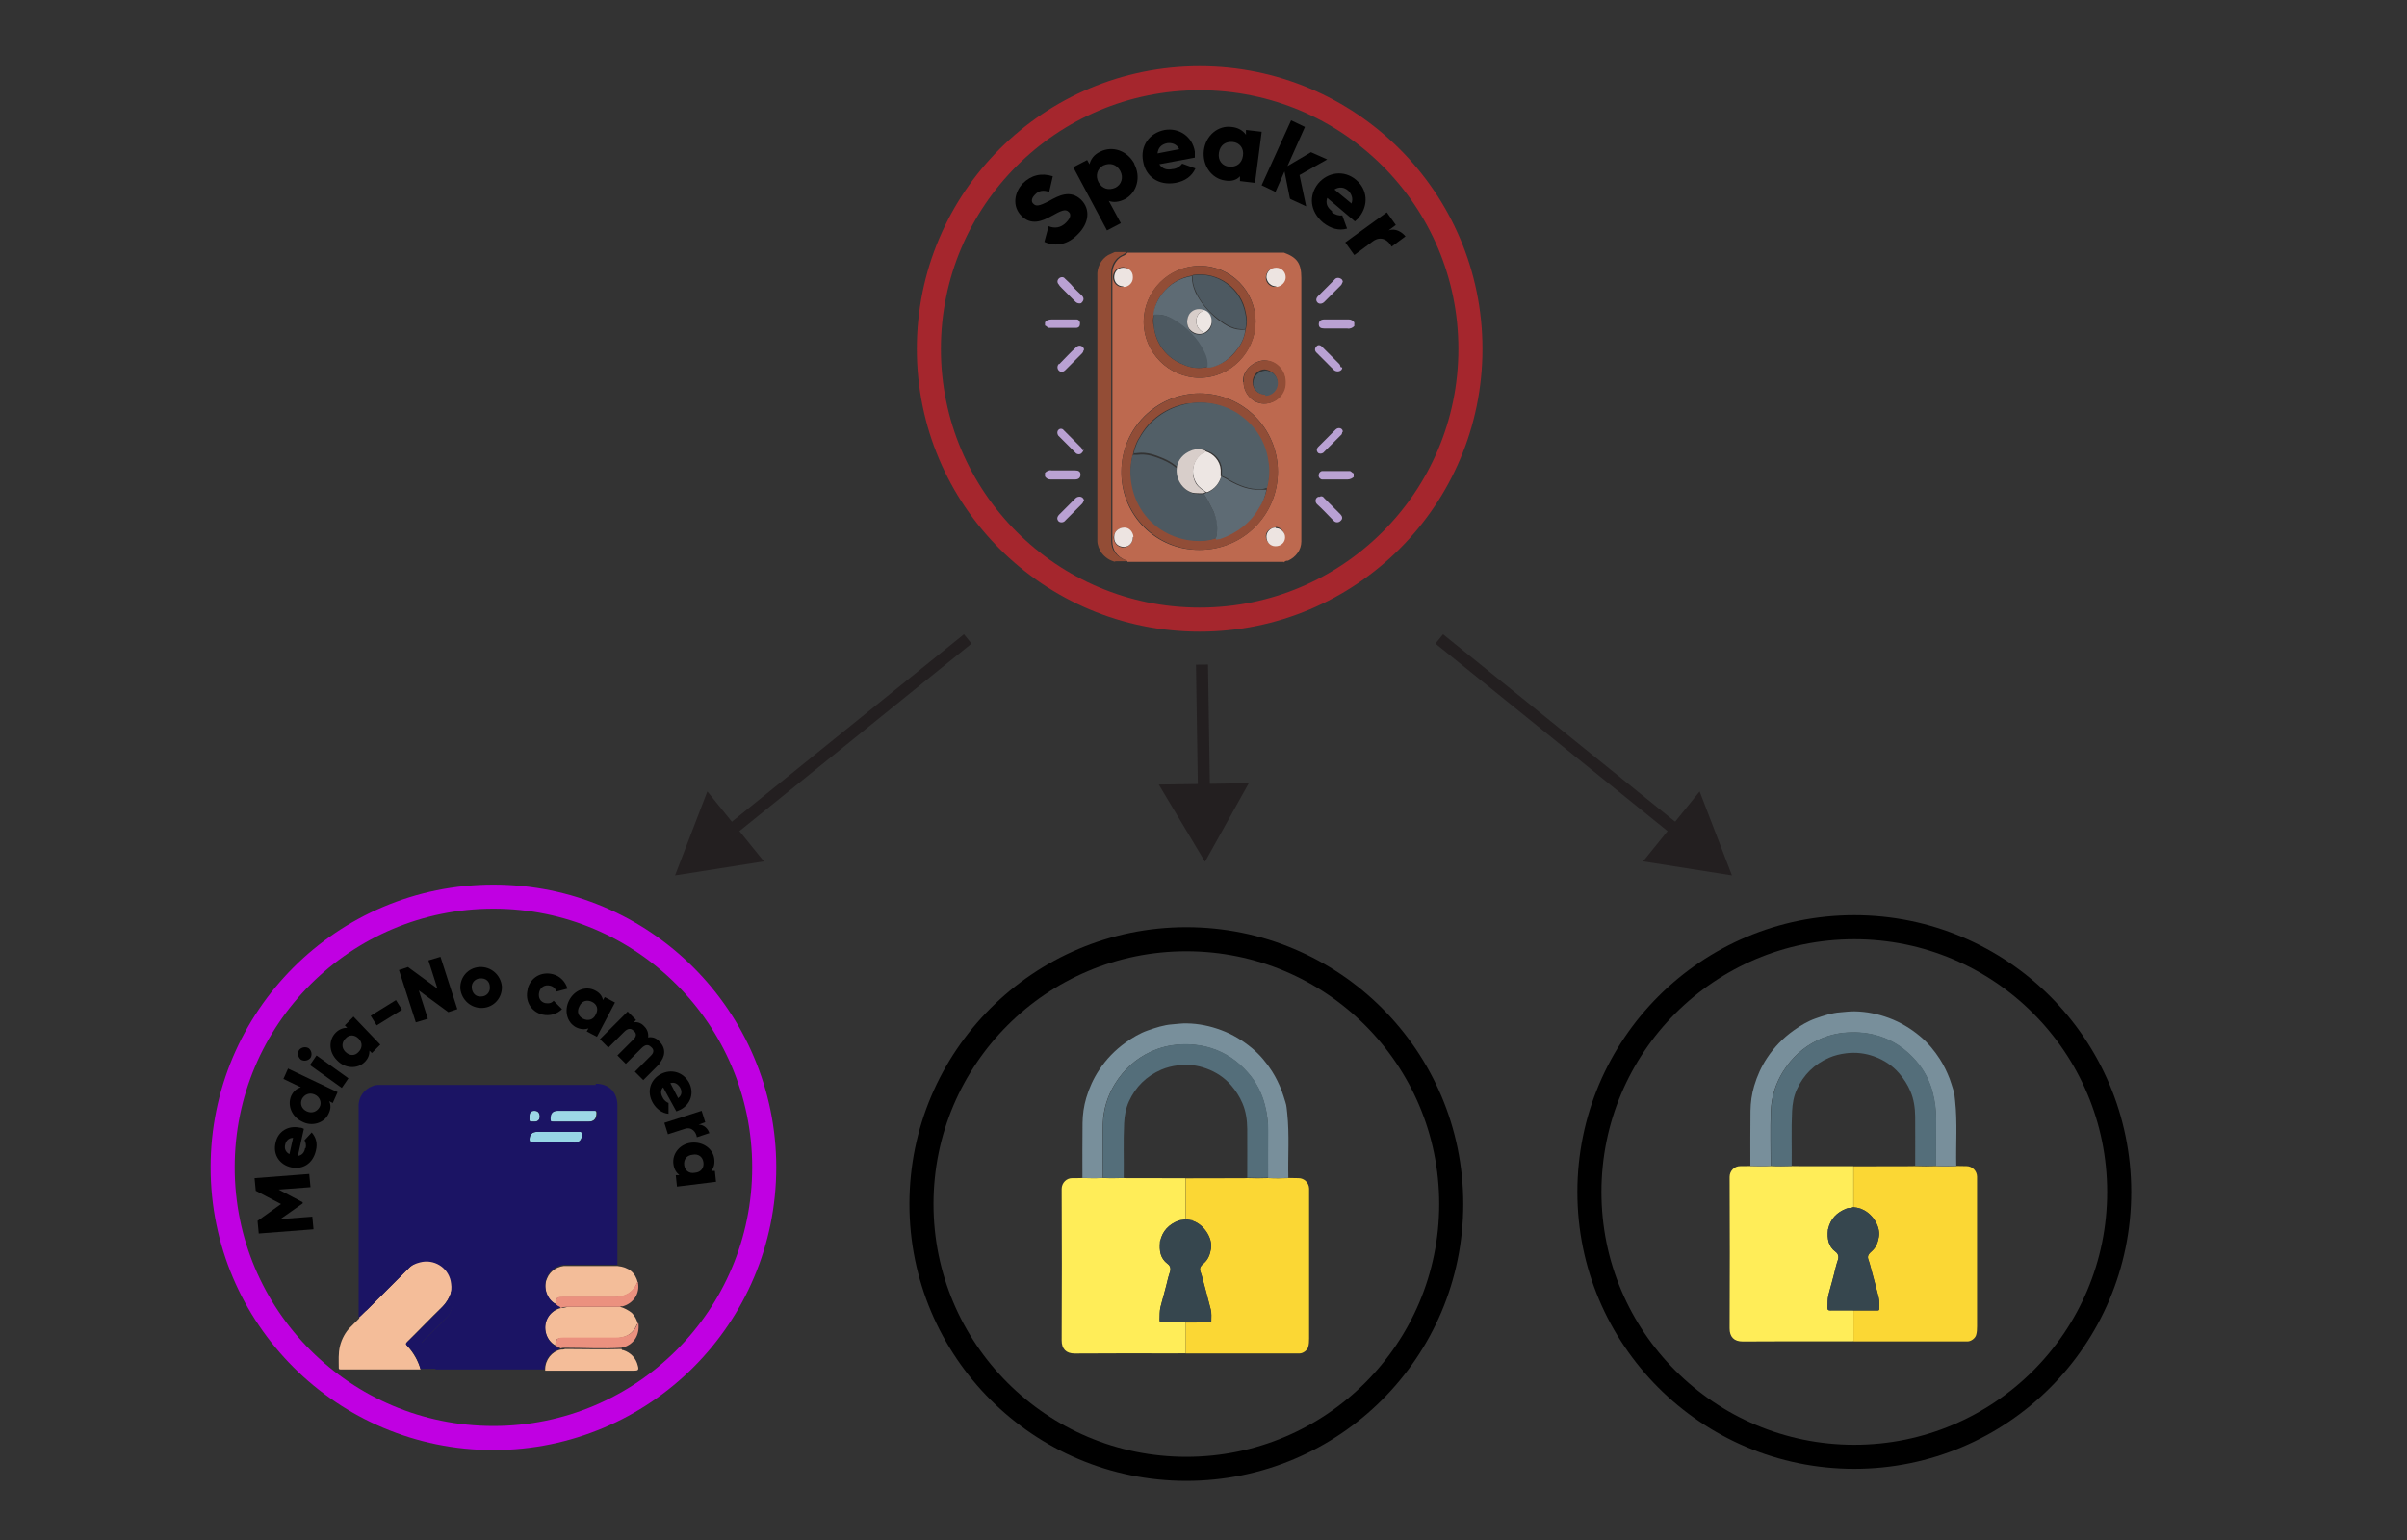 <?xml version="1.0" encoding="UTF-8"?><svg id="Layer_1" xmlns="http://www.w3.org/2000/svg" viewBox="0 0 400 256"><rect x="0" y="0" width="400" height="256" fill="#333333" stroke="none"/><defs><style>.cls-1{stroke:#a5262d;}.cls-1,.cls-2,.cls-3{stroke-width:4px;}.cls-1,.cls-2,.cls-3,.cls-4{stroke-miterlimit:10;}.cls-1,.cls-2,.cls-3,.cls-4,.cls-5{fill:none;}.cls-2{stroke:#000;}.cls-6{fill:#bd694f;}.cls-7{fill:#ede6e3;}.cls-8{fill:#eb917f;}.cls-9{fill:#b9a1d3;}.cls-10{fill:#546e7a;}.cls-11{fill:#934d36;}.cls-12{fill:#f3bd99;}.cls-3{stroke:#c000e2;}.cls-13{fill:#4d5961;}.cls-14{fill:#f4bd99;}.cls-15{fill:#5e6b74;}.cls-16{fill:#ffed58;}.cls-4{stroke:#231f20;stroke-width:2px;}.cls-17{fill:#36464e;}.cls-18{fill:#baa1d3;}.cls-19{fill:#97d6e5;}.cls-20{fill:#788f9b;}.cls-21{fill:#1b1464;}.cls-22{fill:#9dd8e6;}.cls-23{fill:#baa2d3;}.cls-24{fill:#d8ceca;}.cls-25{fill:#ede4e1;}.cls-26{fill:#525f67;}.cls-27{fill:#fbd734;}.cls-28{fill:#231f20;}.cls-29{fill:#924d36;}.cls-30{fill:#914d37;}</style></defs><circle class="cls-1" cx="199.36" cy="58" r="45"/><path class="cls-6" d="m213.36,93.4h-26c0-.2-.2-.2-.4-.3-1.3-.6-2.1-1.6-2.1-3.1v-44.6c0-1,.5-2,1.3-2.6.4-.3.9-.3,1.2-.8h26c2.2.8,2.9,1.8,2.9,4.2v43.8c0,1.4-.9,2.6-2.2,3.2-.2,0-.5,0-.7.3v-.1Zm-14-2c7.2,0,13-5.8,13-13s-5.8-13-13-13-13,5.8-13,13v.2c0,7.1,5.8,12.9,13,12.8h0Zm0-47.2c-5.1,0-9.3,4.2-9.3,9.3s4.2,9.3,9.3,9.3,9.2-4.2,9.3-9.3c0-5.1-4.1-9.3-9.2-9.3h-.1Zm7.3,19.3c0,1.9,1.5,3.6,3.4,3.6h0c2,0,3.6-1.7,3.5-3.7,0-1.9-1.6-3.4-3.4-3.5-1.6,0-3.7,1.5-3.6,3.6h.1Zm-18.5,25.8c0-.9-.8-1.5-1.6-1.5s-1.4.7-1.5,1.5c0,.9.6,1.6,1.5,1.7.9,0,1.6-.6,1.7-1.5v-.2h-.1Zm-1.6-41.7c.8,0,1.6-.6,1.6-1.5h0c0-.9-.6-1.6-1.5-1.7-.9,0-1.6.6-1.7,1.5v.2c0,.9.7,1.6,1.5,1.6h0l.1-.1Zm25.4,0c.8,0,1.5-.7,1.5-1.5h0c0-.9-.7-1.5-1.6-1.5s-1.5.7-1.5,1.6c0,.8.7,1.5,1.5,1.5h0l.1-.1Zm0,40.1c-.8,0-1.6.6-1.6,1.4h0c0,.9.7,1.6,1.5,1.6.9,0,1.6-.7,1.6-1.5s-.6-1.6-1.5-1.6h0v.1Z"/><path class="cls-11" d="m185.36,93.4c-.9-.2-1.7-.7-2.3-1.5-.4-.6-.7-1.3-.7-2v-44c-.1-1.4.6-2.8,1.8-3.5.4-.2.7-.3,1.1-.5h1.9c-.3.4-.8.5-1.2.8-.8.6-1.3,1.6-1.3,2.6v44.6c0,1.5.8,2.5,2.1,3.1.1,0,.4,0,.4.3h-1.9l.1.1Z"/><path class="cls-18" d="m225.06,54.2c-.3.3-.7.5-1.2.4h-3.8c-.6,0-.9-.2-.9-.7s.3-.8.9-.8h4.1c.4,0,.7.2.9.5v.6Z"/><path class="cls-23" d="m173.66,78.6c.3-.3.7-.5,1.1-.4h3.9c.6,0,.9.2.9.7s-.3.8-.9.8h-4.1c-.4,0-.7-.2-.9-.5v-.6Z"/><path class="cls-23" d="m225.06,79.2c-.3.3-.7.5-1.1.5h-4.3c-.4-.1-.6-.5-.5-.8,0-.3.3-.6.6-.6h4.5c.3,0,.4.3.7.4v.6l.1-.1Z"/><path class="cls-18" d="m173.66,53.6c.2-.4.7-.5,1.1-.5h4.2c.3,0,.6.4.5.8,0,.4-.3.6-.6.6h-4.5c-.3,0-.4-.3-.7-.4v-.6.1Z"/><path class="cls-30" d="m199.36,91.4c-7.2,0-13-5.9-13-13s5.9-13,13-13,13,5.8,13,13-5.7,12.9-12.8,13h-.2Zm11.1-10.1h0c.4-1.6.5-3.2.2-4.7-1-6.2-6.9-10.5-13.1-9.5h-.4c-3.3.6-6.2,2.6-7.8,5.6-.6.9-.9,1.9-1.1,2.9h0c-.4,1.5-.4,2.9-.2,4.3.5,3.7,2.8,7,6.1,8.7,1.4.7,2.8,1.1,4.4,1.2,1.2.1,2.4,0,3.6-.4.2,0,.5,0,.7-.1,2.7-.8,5.1-2.7,6.5-5.2.6-.9,1-1.9,1.2-3l-.1.2Z"/><path class="cls-29" d="m199.36,44.2c5.1,0,9.3,4.2,9.3,9.3s-4.2,9.3-9.3,9.3-9.3-4.2-9.3-9.3,4.1-9.3,9.3-9.3h0Zm-1.2,1.6c-1.9.3-3.7,1.3-4.9,2.9-.9,1-1.4,2.3-1.5,3.6-.2.7-.2,1.4,0,2,.3,2.9,2.2,5.3,4.9,6.3,1.3.6,2.7.7,4,.4h.6c1.8-.4,3.4-1.5,4.4-3,.8-1,1.2-2.2,1.4-3.4.2-.8.2-1.7,0-2.5-.7-4.2-4.6-7-8.8-6.4h0l-.1.1Z"/><path class="cls-29" d="m206.66,63.5c-.2-2.1,1.9-3.6,3.6-3.6,2,0,3.5,1.8,3.4,3.8,0,1.9-1.6,3.4-3.5,3.4s-3.5-1.6-3.5-3.6h0Zm3.5,2.1c1.1,0,2.1-.9,2.1-2.1h0c0-1.1-1-2-2.1-2.1-1.1,0-2,1-2,2.1s.8,2,1.9,2h0l.1.1Z"/><path class="cls-25" d="m188.26,89.3c0,.9-.6,1.6-1.5,1.6s-1.6-.6-1.6-1.5v-.2c0-.9.8-1.5,1.7-1.5.8,0,1.4.7,1.5,1.5l-.1.1Z"/><path class="cls-25" d="m186.66,47.6c-.9,0-1.5-.7-1.5-1.5h0c0-.9.6-1.6,1.5-1.6s1.6.6,1.6,1.5v.2c0,.8-.7,1.5-1.5,1.5h0l-.1-.1Z"/><path class="cls-25" d="m212.06,47.6c-.8,0-1.5-.6-1.6-1.5h0c0-.9.7-1.6,1.6-1.6s1.6.7,1.6,1.6c0,.8-.7,1.5-1.5,1.6h0l-.1-.1Z"/><path class="cls-25" d="m212.06,87.8c.8,0,1.5.7,1.5,1.5h0c0,.9-.7,1.5-1.6,1.5s-1.5-.7-1.5-1.6h0c0-.8.7-1.5,1.5-1.5h0l.1.1Z"/><path class="cls-18" d="m223.06,46.9c0,.3-.2.5-.3.6-.9.9-1.8,1.8-2.7,2.7-.3.3-.8.4-1.1.1h0c-.3-.3-.3-.7.1-1.1l2.7-2.7c.2-.3.6-.4,1-.2.3.1.4.4.4.7l-.1-.1Z"/><path class="cls-9" d="m219.46,82.5c.2,0,.4,0,.6.3.9.9,1.8,1.8,2.7,2.7.3.3.4.7.1,1l-.1.1c-.3.3-.8.3-1.1,0h0c-.9-.9-1.8-1.9-2.8-2.8-.2-.2-.3-.5-.2-.8.1-.3.4-.5.7-.4l.1-.1Z"/><path class="cls-9" d="m223.06,61.1c0,.3-.2.5-.5.6s-.7,0-.9-.2l-2.4-2.4c-.2-.2-.3-.3-.5-.5-.3-.3-.3-.7,0-1h0c.2-.3.6-.3.9,0h0c1,1,2,2,2.9,2.9.1.1.2.3.2.5l.3.1Z"/><path class="cls-9" d="m223.06,71.8c0,.2-.1.5-.3.6l-2.7,2.7c-.2.3-.7.4-1,.2h0c-.3-.3-.3-.7,0-1l.1-.1c.9-.9,1.9-1.9,2.8-2.8.2-.2.5-.3.8-.2s.4.4.4.6h-.1Z"/><path class="cls-18" d="m180.06,49.7c0,.3-.2.5-.4.7-.3.1-.7,0-.9-.2l-2.3-2.3c-.2-.2-.4-.4-.5-.6-.3-.3-.3-.7,0-1h0c.3-.3.8-.3,1,0h0c.4.4.9.8,1.3,1.3s1,1,1.5,1.5c.2.2.3.4.3.6Z"/><path class="cls-9" d="m180.06,83.2c0,.2-.1.4-.3.6-.9.9-1.8,1.8-2.7,2.7-.3.4-.8.4-1.1.2h0c-.4-.4-.3-.8.1-1.2.9-.9,1.8-1.8,2.7-2.7.2-.2.6-.3.9-.2.3.1.5.4.5.7l-.1-.1Z"/><path class="cls-9" d="m180.06,58.2c0,.2-.1.4-.3.6-.9.9-1.8,1.8-2.7,2.7-.4.4-.8.4-1.1.1-.3-.3-.3-.8,0-1.1h.1c.9-.9,1.8-1.9,2.8-2.8.2-.2.5-.3.8-.2s.5.4.5.7h-.1Z"/><path class="cls-9" d="m180.06,74.7c0,.3-.2.5-.4.7-.3.2-.6.1-.8,0l-3-3c-.2-.3-.2-.7,0-.9h0c.2-.3.7-.3.9,0h0c1,1,1.9,1.9,2.9,2.9.1.1.2.3.2.5l.2-.2Z"/><path class="cls-26" d="m188.36,75.6c.2-1,.5-2,1.1-2.9,3.1-5.5,10.2-7.4,15.7-4.3.4.2.8.5,1.2.8,2.4,1.8,4,4.4,4.4,7.3.3,1.5.2,3.1-.2,4.6h0c-.3.1-.7.2-1,.2-1.9.1-3.6-.6-5.2-1.5-.4-.3-.8-.5-1.3-.7v-1.1c-.1-1.5-1.2-2.7-2.6-3.1-.7-.3-1.6-.3-2.3,0-1.2.4-2.1,1.5-2.4,2.7-.1,0-.2,0-.4-.2-.6-.5-1.3-.9-2-1.2-1.4-.6-2.8-1.1-4.3-.9-.2,0-.5.1-.7,0v.3Z"/><path class="cls-13" d="m188.36,75.6h.7c1.5-.2,2.9.3,4.3.9.7.3,1.4.7,2,1.2.1,0,.2.1.4.2v.1c-.3,1.8.8,3.5,2.5,4,.6.1,1.2.2,1.8.1.6.9,1.1,1.9,1.6,2.9.7,1.4.8,3,.4,4.5-1.2.4-2.4.5-3.6.4-1.5-.1-3-.5-4.4-1.2-3.4-1.7-5.6-4.9-6.1-8.7-.2-1.4-.1-2.8.2-4.2h0l.2-.2Z"/><path class="cls-15" d="m202.06,89.5c.4-1.5.2-3.1-.4-4.5-.5-1-1-2-1.6-2.9l.4-.2h.2c1.1-.5,2-1.5,2.3-2.7.4.2.9.4,1.3.7,1.6.9,3.3,1.6,5.2,1.5h1c-.2,1.1-.6,2.1-1.2,3-1.4,2.5-3.8,4.3-6.5,5.2-.2,0-.5.1-.7.1v-.2Z"/><path class="cls-15" d="m206.96,54.7c-.1,1.2-.6,2.4-1.4,3.4-1.1,1.5-2.6,2.6-4.4,3h-.6c0-.9-.1-1.7-.5-2.5-1.1-2.3-2.9-4.2-5.1-5.4-.9-.7-2.1-1-3.3-.8.1-1.3.7-2.6,1.5-3.6,1.2-1.6,3-2.6,4.9-2.9,0,.9.2,1.8.6,2.7.9,1.8,2.2,3.3,3.7,4.5,1.3,1,2.7,1.9,4.5,1.7l.1-.1Zm-7-3.1c-.8-.3-1.8,0-2.3.7s-.5,1.7,0,2.5c.5.7,1.4,1,2.3.7.9-.3,1.5-1.1,1.4-2,0-.9-.6-1.7-1.4-1.9Z"/><path class="cls-13" d="m206.96,54.7c-1.8.2-3.2-.7-4.5-1.7-1.6-1.2-2.9-2.7-3.7-4.5-.4-.8-.6-1.7-.6-2.7,4.2-.7,8.1,2.2,8.8,6.4.2.8.2,1.7,0,2.5Z"/><path class="cls-13" d="m191.76,52.3c1.2-.1,2.3.2,3.3.8,2.2,1.3,4,3.1,5.1,5.4.4.8.6,1.6.5,2.5-1.4.3-2.8.2-4-.4-2.7-1-4.6-3.5-4.9-6.3-.1-.7-.1-1.3,0-2Z"/><path class="cls-13" d="m210.26,65.6c-1.1,0-2-.8-2-1.9h0c0-1.1.9-2,2-2.1,1.1,0,2.1.9,2.1,2.1,0,1.1-.9,2.1-2.1,2.1h0v-.2Z"/><path class="cls-7" d="m202.96,79.1c-.3,1.2-1.1,2.2-2.3,2.7h-.2c-.6-.4-1.2-.8-1.6-1.4-1.1-1.7-.7-4,1-5.1h0c.1,0,.4-.1.4-.3,1.4.4,2.5,1.6,2.6,3.1v1.1l.1-.1Z"/><path class="cls-24" d="m200.36,75c0,.2-.2.3-.4.3-1.7,1.1-2.2,3.4-1.2,5.1h0c.4.6,1,1,1.6,1.4l-.4.2c-.6,0-1.2,0-1.8-.1-1.7-.5-2.8-2.3-2.6-4.1v-.1c.2-1.3,1.1-2.3,2.4-2.8.7-.3,1.6-.3,2.3,0l.1.1Z"/><path class="cls-7" d="m199.96,51.5c.9.2,1.4,1,1.4,1.9s-.6,1.7-1.4,2c0-.2-.3-.3-.5-.5-.8-.7-.9-2-.2-2.8.2-.2.5-.3.7-.6Z"/><path class="cls-24" d="m199.96,51.5c-.1.3-.5.4-.7.6-.7.8-.6,2.1.2,2.8.2.2.4.2.5.5-.8.3-1.7,0-2.3-.7-.5-.7-.5-1.7,0-2.5.5-.7,1.4-1,2.3-.7Z"/><path d="m173.56,40.2l.7-2.6c1,.4,2,.3,2.9-.6s.8-1.5.4-1.8c-.5-.5-1.2-.2-2.8.7-1.6.9-3.4,1.6-5,0-1.6-1.6-1.2-3.9.2-5.4,1.4-1.4,3.1-1.8,5-1.2l-.6,2.6c-.9-.3-1.7-.3-2.4.5-.6.6-.6,1.2-.2,1.5.4.4.9.4,2.6-.5,1.6-.9,3.5-1.9,5.3-.2,1.6,1.6,1.3,3.9-.5,5.7-1.7,1.8-3.7,2.1-5.4,1.4l-.2-.1Z"/><path d="m188.46,27.2c1.2,2.2.5,4.8-1.5,5.9-1,.5-1.9.6-2.7.3l2,3.7-2.3,1.2-5.6-10.5,2.3-1.2.4.7c.2-.8.7-1.6,1.8-2.1,2-1,4.5-.2,5.7,2.1l-.1-.1Zm-2.3,1.2c-.6-1.1-1.7-1.4-2.8-.9-1,.5-1.4,1.7-.8,2.8.6,1.1,1.7,1.4,2.8.9,1-.5,1.4-1.7.8-2.8Z"/><path d="m194.96,28.1c.7-.1,1.2-.5,1.5-.9l2.2.8c-.6,1.3-1.7,2.1-3.3,2.4-2.9.5-5-1.1-5.4-3.6-.5-2.5,1-4.7,3.6-5.2,2.4-.4,4.6,1.1,5,3.6v1l-5.9,1.1c.5.8,1.3,1,2.2.8h.1Zm1-3.3c-.4-.9-1.3-1.1-2-1-1,.2-1.5.8-1.6,1.7l3.6-.7Z"/><path d="m209.66,22l-1.1,8.4-2.5-.3v-.8c-.5.6-1.4.9-2.5.7-2.2-.3-3.8-2.5-3.5-5,.3-2.5,2.4-4.2,4.6-3.9,1.1.1,1.9.6,2.4,1.3v-.8c.1,0,2.6.3,2.6.3v.1Zm-3.1,3.9c.2-1.3-.6-2.2-1.7-2.3-1.2-.1-2.1.5-2.3,1.8-.2,1.3.6,2.2,1.7,2.3,1.2.1,2.1-.5,2.3-1.8Z"/><path d="m214.36,33l-.9-4.5-1.5,3.4-2.3-1.1,4.9-10.8,2.3,1.1-2.9,6.5,3.9-2.3,2.7,1.2-4.6,2.6,1.1,5.2-2.6-1.2-.1-.1Z"/><path d="m221.36,35.3c.5.4,1.2.6,1.7.5l.8,2.2c-1.4.4-2.7,0-4-1-2.2-1.9-2.4-4.5-.8-6.5,1.6-1.9,4.3-2.3,6.3-.6,1.9,1.6,2.1,4.2.5,6.2-.2.3-.5.5-.7.7l-4.6-3.9c-.3.9,0,1.6.8,2.2v.2Zm3.2-1.4c.4-.9,0-1.7-.5-2.2-.7-.6-1.5-.7-2.3-.2l2.8,2.3v.1Z"/><path d="m233.56,39.3l-2.3,1.7c-.5-1-1.7-1.9-3.1-.9l-3.1,2.3-1.5-2.1,6.9-5,1.5,2.1-1.2.9c1.1-.4,2.2.2,2.9,1.1l-.1-.1Z"/><line class="cls-5" x1="199.75" y1="110.48" x2="200.25" y2="143.25"/><line class="cls-4" x1="199.75" y1="110.48" x2="200.09" y2="132.49"/><polygon class="cls-28" points="192.57 130.42 200.25 143.25 207.53 130.19 192.57 130.42"/><line class="cls-5" x1="112.18" y1="145.52" x2="160.82" y2="106.21"/><line class="cls-4" x1="120.55" y1="138.75" x2="160.82" y2="106.21"/><polygon class="cls-28" points="117.55 131.56 112.18 145.52 126.95 143.19 117.55 131.56"/><line class="cls-5" x1="287.82" y1="145.52" x2="239.18" y2="106.21"/><line class="cls-4" x1="279.45" y1="138.75" x2="239.18" y2="106.21"/><polygon class="cls-28" points="273.05 143.19 287.82 145.52 282.45 131.56 273.05 143.19"/><path class="cls-14" d="m59.7,218.95c.5-.4.9-.9,1.4-1.3,2.3-2.3,4.5-4.5,6.8-6.8,1.6-1.7,4.3-1.7,6,0,.6.5.9,1.2,1.1,2,.1.6.2,1.3,0,1.9-.3.9-.8,1.8-1.5,2.5-2,1.9-3.9,3.9-5.8,5.8-.3.3-.3.4,0,.7,1,1.1,1.8,2.5,2.2,3.9h-13.2c-.2,0-.4,0-.4-.2,0-1.3-.1-2.5.2-3.7.3-1.2.9-2.3,1.7-3.1l1.5-1.5v-.2Z"/><path class="cls-12" d="m92.3,216.75c-1.4-.6-2.1-2.7-1.4-4.2.5-1.3,1.9-2.2,3.3-2.1h8.4c1.9.2,3,1.1,3.4,2.8-.2,0-.2.1-.2.2-.4.9-1.1,1.6-2,1.9-.6.2-1.2.3-1.8.3h-8.4c-1,0-1.2,0-1.3,1.1Z"/><path class="cls-14" d="m92.3,223.65c-1.6-.9-2.2-3-1.3-4.6.5-.8,1.3-1.4,2.2-1.6.4,0,.7-.1,1.1-.2h8.8c.7.2,1.4.6,1.9,1,.5.5.8,1.1,1,1.8,0,0-.2.1-.2.2-.7,1.7-2.1,2.2-3.7,2.2h-8.6c-1,0-1.2.2-1.2,1.2Z"/><path class="cls-14" d="m90.6,227.65c0-1.6,1.1-3,2.6-3.3.2,0,.5,0,.7-.1,3.1,0,6.3.1,9.4,0,0,.2.2.2.3.2,1.2.4,2.1,1.3,2.4,2.6.2.7,0,.8-.6.8h-14.8v-.2Z"/><path class="cls-21" d="m69.9,227.65c-.4-1.5-1.1-2.8-2.2-3.9-.3-.3-.3-.4,0-.7,2-1.9,3.9-3.9,5.8-5.8.7-.7,1.2-1.5,1.5-2.5.6,1.5.3,3.3-.9,4.4-1.3,1.3-2.6,2.6-3.8,3.8-.3.3-.3.4,0,.7,1,1.1,1.8,2.5,2.2,3.9h-2.6v.1Z"/><path class="cls-8" d="m103.3,224.05c-3.1.2-6.3,0-9.4,0-.2,0-.5,0-.7.1-.3-.2-.6-.2-.8-.5h0c0-1.1.2-1.3,1.2-1.3h8.6c1.7,0,3-.5,3.7-2.2,0,0,.1-.2.2-.2.2,2-.7,3.4-2.4,4h-.3l-.1.1Z"/><path class="cls-8" d="m103.1,217.25h-8.8c-.4,0-.7,0-1.1.2-.2-.2-.6-.2-.8-.6h-.1c.1-1.1.2-1.3,1.3-1.3h8.4c.6,0,1.2,0,1.8-.3.9-.3,1.6-1,2-1.9,0-.1,0-.2.2-.2.4,1.8-.7,3.5-2.5,4h-.4v.1Z"/><path class="cls-19" d="m92.3,189.85h-3.8c-.3,0-.5,0-.5-.4,0-.87.43-1.3,1.3-1.3h6.9c.4,0,.5,0,.5.5,0,.87-.43,1.3-1.3,1.3h-3.1v-.1Z"/><path class="cls-22" d="m95.3,184.65h3.4c.3,0,.4,0,.4.4q0,1.4-1.3,1.4h-5.9c-.4,0-.5,0-.5-.5,0-.87.4-1.3,1.2-1.3h2.7Z"/><path class="cls-22" d="m88,185.45c0-.53.27-.8.8-.8s.83.3.9.9q0,.9-.9.9c-1,0-.8,0-.8-.9v-.1Z"/><path class="cls-12" d="m92.3,216.75h.1c0,.1-.1,0-.1,0Z"/><path class="cls-21" d="m99,180.35h-35.8c-.4,0-.9,0-1.3.2-1.4.5-2.4,1.9-2.3,3.4v35.1c.5-.4.9-.9,1.4-1.3,2.3-2.3,4.5-4.5,6.8-6.8.5-.6,1.2-.9,2-1.1,2.3-.6,4.6.8,5.1,3.1.1.6.2,1.3,0,1.9.6,1.5.3,3.3-.9,4.4-1.3,1.3-2.6,2.6-3.8,3.8-.3.3-.3.4,0,.7,1,1.1,1.8,2.5,2.2,3.9h18.1c0-1.6,1.1-3,2.6-3.4-.3-.2-.6-.2-.8-.5h0c-.8-.5-1.4-1.3-1.6-2.3-.4-1.8.7-3.6,2.5-4.1-.2-.2-.6-.2-.8-.6h-.1c-1.4-.8-2.1-2.8-1.4-4.4.5-1.3,1.9-2.2,3.3-2.1h8.4v-26.5c0-2.2-1.4-3.6-3.6-3.6v.2Zm-11,5.1c0-.53.27-.8.8-.8q.9,0,.9.9t-.9.9c-1,0-.8,0-.8-.9v-.1Zm7.4,4.4h-6.9c-.3,0-.5,0-.5-.4q0-1.3,1.3-1.3h6.9c.4,0,.5,0,.5.5q0,1.3-1.3,1.3v-.1Zm2.5-3.4h-5.9c-.4,0-.5,0-.5-.5q0-1.3,1.2-1.3h6.1c.3,0,.4,0,.4.4q0,1.4-1.3,1.4Z"/><circle class="cls-3" cx="82" cy="194.05" r="45"/><path d="m51.4,195.25l.2,2.1-5.3.4,4,2.1v.2l-3.7,2.6,5.3-.4.2,2.1-9.1.7-.2-2.1,3.9-2.8-4.2-2.2-.2-2.1,9.1-.7v.1Z"/><path d="m50.8,190.85c.1-.5,0-1-.2-1.3l1.2-1.3c.7.8,1,1.8.7,3-.5,2.2-2.2,3.2-4.1,2.8s-3.1-2.1-2.6-4.1c.4-1.9,2.1-2.9,4-2.5.3,0,.5.1.7.2l-1,4.5c.7-.1,1.1-.6,1.2-1.3h.1Zm-2.1-1.7c-.8,0-1.2.6-1.3,1.1-.2.7.1,1.3.7,1.6l.6-2.7Z"/><path d="m47.9,177.65l8.2,3.9-.8,1.8-.6-.3c.3.6.3,1.3-.1,2.1-.7,1.5-2.7,2.2-4.4,1.3-1.7-.8-2.5-2.7-1.8-4.3.4-.8.9-1.2,1.6-1.4l-2.9-1.4.8-1.8v.1Zm4.4,4.3c-.9-.4-1.7,0-2.1.7-.4.8-.1,1.7.8,2.1.9.4,1.7,0,2.1-.7s.1-1.7-.8-2.1Z"/><path d="m50,176.15c-.5-.4-.6-1.1-.3-1.6.4-.5,1.1-.6,1.6-.3.5.4.6,1.1.3,1.6-.4.5-1.1.6-1.6.3Zm1.5.9l1.1-1.6,5.3,3.8-1.1,1.6-5.3-3.8Z"/><path d="m58.7,168.95l4.5,4.7-1.4,1.4-.4-.4c0,.7-.2,1.3-.8,1.9-1.2,1.2-3.3,1.1-4.6-.3-1.4-1.4-1.4-3.4-.2-4.6.6-.6,1.3-.8,1.9-.8l-.4-.4,1.4-1.4v-.1Zm.9,3.7c-.7-.7-1.6-.7-2.2,0-.6.6-.7,1.5,0,2.2s1.6.7,2.2,0c.6-.6.7-1.5,0-2.2Z"/><path d="m61.6,168.85l4.2-2.6,1,1.6-4.2,2.6-1-1.6Z"/><path d="m73.2,159.05l2.8,8.7-1.5.5-4.9-3.6,1.5,4.7-2,.6-2.8-8.7,1.5-.5,4.9,3.6-1.5-4.7,2-.6Z"/><path d="m76.5,164.35c-.1-1.9,1.3-3.5,3.2-3.6s3.5,1.3,3.7,3.2c.1,1.9-1.3,3.5-3.2,3.6s-3.5-1.3-3.7-3.2Zm4.9-.3c0-.9-.7-1.5-1.6-1.4-.8,0-1.5.7-1.4,1.6.1.9.7,1.5,1.6,1.4.8,0,1.5-.7,1.4-1.6Z"/><path d="m87.7,164.35c.5-1.9,2.3-2.9,4.2-2.4,1.2.3,2.1,1.3,2.4,2.4l-1.9.5c0-.5-.5-.9-1-1-.8-.2-1.6.2-1.8,1.1s.2,1.6,1,1.8c.6.1,1.1,0,1.4-.4l1.4,1.4c-.8.8-2,1.2-3.3.9-1.9-.5-2.9-2.3-2.4-4.2v-.1Z"/><path d="m102.2,166.65l-3,5.7-1.7-.9.3-.5c-.6.2-1.3.2-2.1-.2-1.5-.8-2-2.8-1.1-4.5s2.8-2.4,4.3-1.6c.8.4,1.2,1,1.3,1.6l.3-.5,1.7.9h0Zm-3.2,2c.5-.9.2-1.7-.6-2.1-.8-.4-1.7-.2-2.1.7-.5.9-.2,1.7.6,2.1.8.4,1.7.2,2.1-.7Z"/><path d="m109.7,176.75l-2.8,2.8-1.4-1.4,2.7-2.7c.5-.5.5-1,0-1.4-.5-.5-1-.4-1.6.2l-2.6,2.6-1.4-1.4,2.7-2.7c.5-.5.5-1,0-1.4-.5-.5-1-.4-1.6.2l-2.6,2.6-1.4-1.4,4.6-4.6,1.4,1.4-.4.4c.5-.1,1.2,0,1.8.7.5.5.7,1.2.6,1.8.6-.1,1.3,0,1.9.7,1.1,1.1,1,2.5-.1,3.7l.2-.1Z"/><path d="m110.1,182.45c.3.5.7.8,1,.9v1.8c-1.1-.1-2-.8-2.6-1.8-1.1-1.9-.4-3.9,1.3-4.8s3.7-.4,4.7,1.4c.9,1.7.3,3.6-1.4,4.5-.2.1-.5.2-.7.3l-2.2-4c-.5.5-.4,1.2,0,1.8l-.1-.1Zm2.7,0c.6-.5.5-1.2.2-1.7-.4-.6-.9-.9-1.6-.7l1.3,2.5.1-.1Z"/><path d="m117.9,188.35l-2.1.7c-.1-.8-.8-1.8-2-1.4l-2.8.9-.6-1.9,6.2-2,.6,1.9-1.1.4c.9,0,1.6.7,1.8,1.5v-.1Z"/><path d="m119,196.45l-6.5.8-.2-1.9h.6c-.5-.4-.9-1-1-1.9-.2-1.7,1.1-3.3,3-3.5s3.6,1,3.8,2.7c.1.9-.1,1.5-.5,2h.6l.2,1.9v-.1Zm-3.5-1.5c1-.1,1.5-.8,1.4-1.7-.1-.9-.8-1.5-1.8-1.3-1,.1-1.5.8-1.4,1.7s.8,1.5,1.8,1.3Z"/><path class="cls-27" d="m325.12,193.82c.56,0,1.12.02,1.68.03.95,0,1.73.78,1.75,1.74.01.88,0,1.76,0,2.63,0,7.43,0,14.85,0,22.28,0,.48-.02.98-.16,1.44-.17.55-.85,1.05-1.43,1.05-6.29,0-12.58,0-18.86,0-.03,0-.06,0-.09-.01,0-1.71,0-3.42,0-5.13,1.31,0,2.62,0,3.93-.01.17,0,.36.04.36-.23.01-.65.06-1.31-.09-1.93-.41-1.67-.89-3.33-1.32-4.99-.12-.45-.24-.9-.4-1.33-.25-.68.22-1.04.63-1.42.68-.62.96-1.4,1.12-2.3.34-1.87-1.24-4.12-3.02-4.69-.06-.1-.14-.15-.25-.09-.09-.02-.18-.04-.27-.06-.04-.06-.09-.07-.16-.04-.17-.02-.35-.05-.52-.07,0-2.27,0-4.54,0-6.81,3.22,0,6.45-.01,9.67-.02.2,0,.4-.02.6-.02,1.15.04,2.31.05,3.46,0,1.13.06,2.26.05,3.39,0Z"/><path class="cls-16" d="m308,217.84c0,1.71,0,3.42,0,5.13-.65,0-1.29.01-1.94.01-5.48,0-10.97-.03-16.45.02-1.44.01-2.19-.77-2.18-2.19.05-8.39.03-16.78,0-25.17,0-1.01.81-1.81,1.77-1.79.56.01,1.12-.01,1.68-.02,1.13.03,2.26.06,3.39-.01,1.15.07,2.3.04,3.45.01.19,0,.37.02.56.02,3.24,0,6.48,0,9.71.01,0,2.27,0,4.54,0,6.81-.36.17-.77.09-1.15.24-1.6.62-2.66,1.7-3.04,3.41-.07.04-.12.08-.03.15-.13,1.41.02,2.7,1.28,3.63.4.29.55.74.39,1.29-.1.34-.23.67-.31,1.01-.22.94-.47,1.88-.72,2.81-.18.69-.4,1.37-.56,2.07-.16.69-.12,1.39-.15,2.09-.01.35.08.47.45.46,1.28-.02,2.56,0,3.84,0Z"/><path class="cls-20" d="m294.27,193.81c-1.13.07-2.26.04-3.39.01,0-3.05-.02-6.1.02-9.15.02-1.41.21-2.81.62-4.18.49-1.65,1.19-3.2,2.14-4.63,1.18-1.79,2.65-3.31,4.4-4.56,1.15-.82,2.36-1.55,3.68-2.01,1.32-.46,2.65-.91,4.07-1.01.8-.06,1.59-.18,2.39-.16,1.99.03,3.92.43,5.78,1.13,1.87.7,3.55,1.72,5.08,2.99,1.32,1.1,2.4,2.4,3.32,3.83.65,1.02,1.17,2.1,1.61,3.23.24.62.41,1.27.62,1.9.2.57.23,1.2.3,1.81.39,3.6.1,7.21.19,10.81-1.13.04-2.26.06-3.39,0,0-2.58-.02-5.15.01-7.73.02-1.48-.17-2.93-.53-4.36-.51-2.01-1.44-3.82-2.8-5.37-1.66-1.9-3.68-3.33-6.11-4.1-1.73-.55-3.48-.72-5.3-.61-1.68.1-3.26.5-4.76,1.2-2.5,1.16-4.46,2.94-5.92,5.29-1.26,2.02-1.94,4.24-2.03,6.59-.11,3.03-.02,6.07-.02,9.11Z"/><path class="cls-10" d="m318.27,193.82c0-2.73.02-5.47,0-8.2-.02-1.45-.22-2.89-.8-4.24-.46-1.07-1.08-2.04-1.85-2.94-1.14-1.33-2.57-2.25-4.18-2.83-1.49-.54-3.05-.72-4.65-.52-.98.12-1.93.35-2.81.73-2.46,1.07-4.27,2.83-5.38,5.29-.52,1.15-.73,2.36-.79,3.61-.15,3.03-.02,6.07-.07,9.1-1.15.02-2.3.05-3.45-.02,0-3.04-.09-6.08.02-9.11.09-2.34.77-4.57,2.03-6.59,1.46-2.34,3.42-4.12,5.92-5.29,1.5-.7,3.08-1.1,4.76-1.2,1.82-.11,3.57.07,5.3.61,2.44.77,4.45,2.2,6.11,4.1,1.36,1.55,2.29,3.36,2.8,5.37.36,1.43.55,2.88.53,4.36-.03,2.58-.01,5.15-.01,7.73-1.15.06-2.31.04-3.46,0Z"/><path class="cls-17" d="m308,217.84c-1.28,0-2.56-.02-3.84,0-.37,0-.46-.11-.45-.46.03-.7-.02-1.41.15-2.09.17-.69.38-1.38.56-2.07.25-.94.5-1.87.72-2.81.08-.34.21-.68.31-1.01.16-.55,0-.99-.39-1.29-1.26-.93-1.41-2.23-1.28-3.63.07-.04.07-.09.03-.15.38-1.7,1.44-2.78,3.04-3.41.38-.15.79-.06,1.15-.24.17.02.35.05.52.07.03.09.08.14.16.04.09.02.18.04.27.06.05.12.15.1.25.09,1.78.57,3.36,2.82,3.02,4.69-.16.9-.45,1.67-1.12,2.3-.41.38-.88.73-.63,1.42.16.43.29.88.4,1.33.43,1.67.91,3.32,1.32,4.99.15.62.1,1.28.09,1.93,0,.28-.19.23-.36.23-1.31,0-2.62,0-3.93.01Z"/><path class="cls-10" d="m309.2,200.94c-.1,0-.2.03-.25-.09.11-.05.19,0,.25.09Z"/><path class="cls-10" d="m308.68,200.79c-.08.1-.12.05-.16-.04.06-.04.12-.02.16.04Z"/><path class="cls-20" d="m303.81,204.31c.04.06.04.12-.03.15-.09-.07-.03-.12.03-.15Z"/><circle class="cls-2" cx="308.15" cy="198.15" r="44.02"/><path class="cls-27" d="m214.12,195.82c.56,0,1.12.02,1.68.03.95,0,1.73.78,1.75,1.74.01.88,0,1.76,0,2.63,0,7.43,0,14.85,0,22.28,0,.48-.02.98-.16,1.44-.17.55-.85,1.05-1.43,1.05-6.29,0-12.58,0-18.86,0-.03,0-.06,0-.09-.01,0-1.71,0-3.42,0-5.13,1.31,0,2.62,0,3.93-.01.17,0,.36.04.36-.23.01-.65.06-1.31-.09-1.93-.41-1.67-.89-3.33-1.32-4.99-.12-.45-.24-.9-.4-1.33-.25-.68.22-1.04.63-1.42.68-.62.96-1.4,1.12-2.3.34-1.87-1.24-4.12-3.02-4.69-.06-.1-.14-.15-.25-.09-.09-.02-.18-.04-.27-.06-.04-.06-.09-.07-.16-.04-.17-.02-.35-.05-.52-.07,0-2.27,0-4.54,0-6.81,3.22,0,6.45-.01,9.67-.02.2,0,.4-.02.6-.02,1.15.04,2.31.05,3.46,0,1.13.06,2.26.05,3.39,0Z"/><path class="cls-16" d="m197,219.84c0,1.71,0,3.42,0,5.13-.65,0-1.29.01-1.94.01-5.48,0-10.97-.03-16.45.02-1.44.01-2.19-.77-2.18-2.19.05-8.39.03-16.78,0-25.17,0-1.01.81-1.81,1.77-1.79.56.01,1.12-.01,1.68-.02,1.13.03,2.26.06,3.39-.01,1.15.07,2.3.04,3.45.01.19,0,.37.02.56.02,3.24,0,6.48,0,9.71.01,0,2.27,0,4.54,0,6.81-.36.17-.77.09-1.15.24-1.6.62-2.66,1.7-3.04,3.41-.07.04-.12.08-.03.15-.13,1.41.02,2.7,1.28,3.63.4.29.55.74.39,1.29-.1.34-.23.67-.31,1.01-.22.94-.47,1.88-.72,2.81-.18.69-.4,1.37-.56,2.07-.16.69-.12,1.39-.15,2.09-.01.35.08.47.45.46,1.28-.02,2.56,0,3.84,0Z"/><path class="cls-20" d="m183.27,195.81c-1.13.07-2.26.04-3.39.01,0-3.05-.02-6.1.02-9.15.02-1.41.21-2.81.62-4.18.49-1.65,1.19-3.2,2.14-4.63,1.18-1.79,2.65-3.31,4.4-4.56,1.15-.82,2.36-1.55,3.68-2.01,1.32-.46,2.65-.91,4.07-1.01.8-.06,1.59-.18,2.39-.16,1.99.03,3.92.43,5.78,1.13,1.87.7,3.55,1.72,5.08,2.99,1.32,1.1,2.4,2.4,3.32,3.83.65,1.02,1.17,2.1,1.61,3.23.24.62.41,1.27.62,1.9.2.57.23,1.2.3,1.81.39,3.6.1,7.21.19,10.81-1.13.04-2.26.06-3.39,0,0-2.58-.02-5.15.01-7.73.02-1.48-.17-2.93-.53-4.36-.51-2.01-1.44-3.82-2.8-5.37-1.66-1.9-3.68-3.33-6.11-4.1-1.73-.55-3.48-.72-5.3-.61-1.68.1-3.26.5-4.76,1.2-2.5,1.16-4.46,2.94-5.92,5.29-1.26,2.02-1.94,4.24-2.03,6.59-.11,3.03-.02,6.07-.02,9.11Z"/><path class="cls-10" d="m207.27,195.82c0-2.73.02-5.47,0-8.2-.02-1.45-.22-2.89-.8-4.24-.46-1.07-1.08-2.04-1.85-2.94-1.14-1.33-2.57-2.25-4.18-2.83-1.49-.54-3.05-.72-4.65-.52-.98.12-1.93.35-2.81.73-2.46,1.07-4.27,2.83-5.38,5.29-.52,1.15-.73,2.36-.79,3.61-.15,3.03-.02,6.07-.07,9.1-1.15.02-2.3.05-3.45-.02,0-3.04-.09-6.08.02-9.11.09-2.34.77-4.57,2.03-6.59,1.46-2.34,3.42-4.12,5.92-5.29,1.5-.7,3.08-1.1,4.76-1.2,1.82-.11,3.57.07,5.3.61,2.44.77,4.45,2.2,6.11,4.1,1.36,1.55,2.29,3.36,2.8,5.37.36,1.43.55,2.88.53,4.36-.03,2.58-.01,5.15-.01,7.73-1.15.06-2.31.04-3.46,0Z"/><path class="cls-17" d="m197,219.84c-1.28,0-2.56-.02-3.84,0-.37,0-.46-.11-.45-.46.03-.7-.02-1.41.15-2.09.17-.69.38-1.38.56-2.07.25-.94.5-1.87.72-2.81.08-.34.21-.68.31-1.01.16-.55,0-.99-.39-1.29-1.26-.93-1.41-2.23-1.28-3.63.07-.04.07-.09.03-.15.38-1.7,1.44-2.78,3.04-3.41.38-.15.79-.06,1.15-.24.17.02.35.05.52.07.03.09.08.14.16.04.09.02.18.04.27.06.05.12.15.1.25.09,1.78.57,3.36,2.82,3.02,4.69-.16.9-.45,1.67-1.12,2.3-.41.38-.88.73-.63,1.42.16.43.29.88.4,1.33.43,1.67.91,3.32,1.32,4.99.15.62.1,1.28.09,1.93,0,.28-.19.23-.36.23-1.31,0-2.62,0-3.93.01Z"/><path class="cls-10" d="m198.2,202.94c-.1,0-.2.03-.25-.09.11-.05.19,0,.25.09Z"/><path class="cls-10" d="m197.68,202.79c-.08.1-.12.05-.16-.04.06-.04.12-.02.16.04Z"/><path class="cls-20" d="m192.81,206.31c.04.06.04.12-.03.15-.09-.07-.03-.12.03-.15Z"/><circle class="cls-2" cx="197.15" cy="200.15" r="44.02"/></svg>